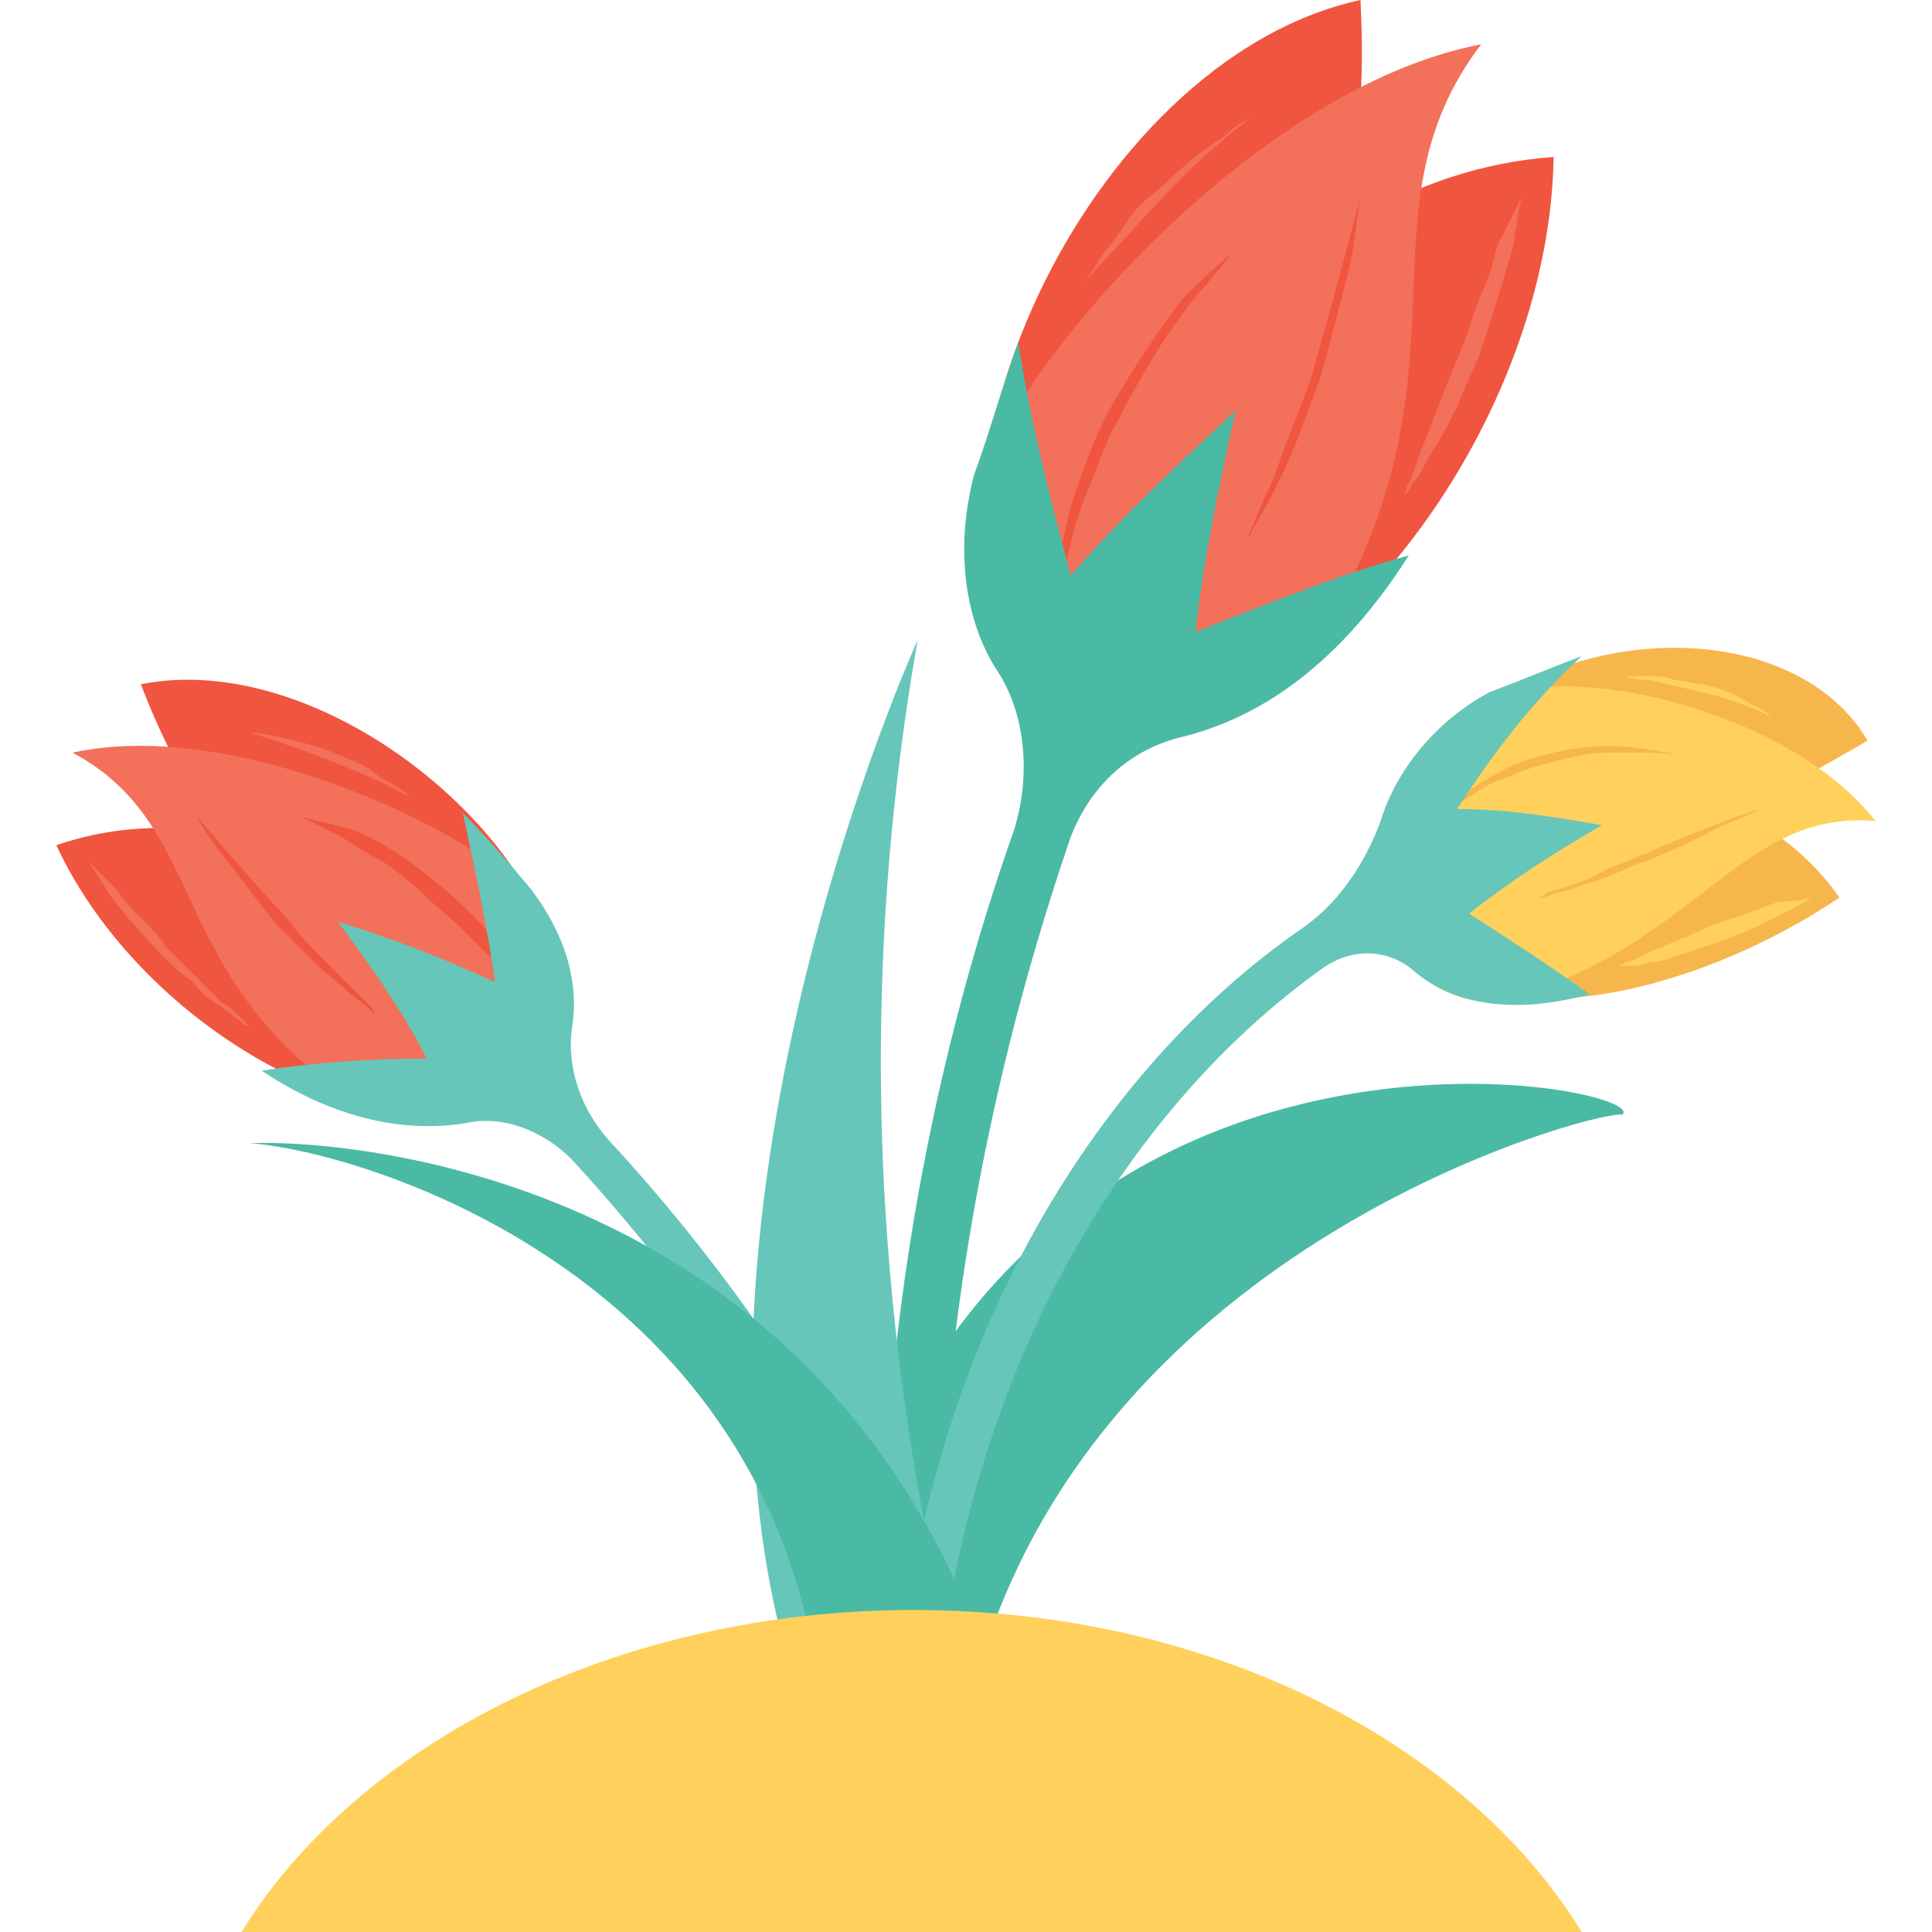 <?xml version="1.0" encoding="utf-8"?>
<!-- Generator: Adobe Illustrator 18.0.0, SVG Export Plug-In . SVG Version: 6.00 Build 0)  -->
<!DOCTYPE svg PUBLIC "-//W3C//DTD SVG 1.1//EN" "http://www.w3.org/Graphics/SVG/1.1/DTD/svg11.dtd">
<svg version="1.1" id="Layer_1" xmlns="http://www.w3.org/2000/svg" xmlns:xlink="http://www.w3.org/1999/xlink" x="0px" y="0px"
	 viewBox="0 0 48 48" enable-background="new 0 0 48 48" xml:space="preserve">
<g>
	<g>
		<g>
			<g>
				<path fill="#4ABAA5" d="M21.2,38.1c-0.3,1.2-0.6,2.3-0.7,3.4l2.6-0.3l0.1,0.8H24c0.2-0.5,0.4-0.9,0.6-1.4
					c3.6-10.2,15.5-13.1,15.7-12.9C41.2,27,25.9,23.9,21.2,38.1z"/>
			</g>
			<g>
				<g>
					<g>
						<g>
							<path fill="#F05540" d="M38.6,3.9c-7.1,0.5-12.5,8.2-10.4,14.4C33.7,17,38.5,10.1,38.6,3.9z"/>
						</g>
						<g>
							<path fill="#F05540" d="M33.8,0c0.4,7.3-2.6,13.9-8.2,17.2C22,12.5,26.9,1.5,33.8,0z"/>
						</g>
						<g>
							<path fill="#F3705A" d="M32.8,15.8c4-6.5,0.8-10.5,4-14.7c-5.7,1.1-11.5,8-12.3,10.6c-0.8,3,0.5,5.5,2.4,6.2
								C28.7,18.7,31.7,17.7,32.8,15.8z"/>
						</g>
						<g>
							<path fill="#F05540" d="M30.6,6.3c0,0-0.4,0.5-1,1.2c-0.3,0.4-0.6,0.8-0.9,1.3c-0.3,0.5-0.6,1-0.9,1.6
								c-0.3,0.5-0.5,1.1-0.7,1.6c-0.2,0.5-0.4,1-0.5,1.5c-0.1,0.4-0.2,0.8-0.3,1.1c-0.1,0.3-0.1,0.4-0.1,0.4s0-0.2,0-0.4
								c0-0.3,0.1-0.7,0.2-1.1c0.1-0.5,0.2-1,0.4-1.5c0.2-0.6,0.4-1.1,0.7-1.7c0.6-1.1,1.3-2.1,1.9-2.9C30.1,6.7,30.6,6.3,30.6,6.3z
								"/>
						</g>
						<g>
							<path fill="#F05540" d="M33.8,4.9c0,0-0.1,0.6-0.2,1.4c-0.2,0.9-0.5,2-0.8,3.1c-0.2,0.5-0.4,1.1-0.6,1.6
								c-0.2,0.5-0.4,0.9-0.6,1.3c-0.2,0.4-0.4,0.7-0.5,0.9c-0.1,0.2-0.2,0.3-0.2,0.3s0.1-0.1,0.2-0.4c0.1-0.2,0.2-0.5,0.4-0.9
								c0.2-0.4,0.3-0.8,0.5-1.3c0.2-0.5,0.4-1,0.6-1.6C33.2,7.2,33.8,4.9,33.8,4.9z"/>
						</g>
					</g>
					<g>
						<path fill="#F3705A" d="M37.8,4.9c0,0-0.1,0.5-0.2,1.2c-0.2,0.7-0.5,1.7-0.8,2.6c-0.2,0.5-0.4,0.9-0.6,1.4
							c-0.2,0.4-0.4,0.8-0.6,1.1c-0.2,0.3-0.3,0.6-0.5,0.8c-0.1,0.2-0.2,0.3-0.2,0.3c0,0,0-0.1,0.1-0.3c0.1-0.2,0.2-0.5,0.3-0.8
							c0.3-0.7,0.6-1.6,1-2.5c0.2-0.5,0.3-0.9,0.5-1.4c0.2-0.4,0.3-0.8,0.4-1.2C37.6,5.3,37.8,4.9,37.8,4.9z"/>
					</g>
					<g>
						<path fill="#F3705A" d="M31.1,2.9c0,0-1.2,0.9-2.2,2c-0.5,0.5-1,1.1-1.4,1.5c-0.4,0.4-0.6,0.7-0.6,0.7s0.2-0.3,0.5-0.8
							c0.2-0.2,0.4-0.5,0.6-0.8c0.2-0.3,0.5-0.6,0.8-0.8c0.5-0.5,1.1-1,1.6-1.3C30.7,3.1,31.1,2.9,31.1,2.9z"/>
					</g>
				</g>
				<g>
					<path fill="#4ABAA5" d="M21.9,42h1.4c-0.2-7.3,1-14.5,3.3-21.2c0.5-1.3,1.5-2.2,2.8-2.5c1.6-0.4,3.7-1.5,5.6-4.5
						c-1.8,0.5-3.5,1.2-5.3,1.9c0.2-1.8,0.6-3.7,1-5.5c-1.4,1.3-2.8,2.6-4.1,4.1c-0.5-1.9-1-3.8-1.3-5.8c-0.4,1.1-0.7,2.2-1.1,3.3
						c-0.5,1.9-0.2,3.7,0.6,4.9c0.7,1.1,0.8,2.6,0.4,3.9C22.8,27.4,21.7,34.7,21.9,42z"/>
				</g>
			</g>
			<g>
				<g>
					<g>
						<g>
							<path fill="#F05540" d="M1.4,21c4.9-1.7,10.7,1.9,11.1,6.6C8.4,28.4,3.3,25.1,1.4,21z"/>
						</g>
						<g>
							<path fill="#F05540" d="M3.5,17c1.9,5,5.7,8.5,10.4,9.1C15,21.9,8.5,16,3.5,17z"/>
						</g>
						<g>
							<path fill="#F3705A" d="M8.7,27.3c-4.6-3.1-3.5-6.8-6.9-8.6c4.1-0.9,10,2,11.3,3.5c1.4,1.8,1.3,3.8,0.2,4.8
								C12.3,28,10,28.2,8.7,27.3z"/>
						</g>
						<g>
							<path fill="#F05540" d="M7.5,20.3c0,0,0.4,0.2,1,0.5c0.3,0.2,0.6,0.4,1,0.6c0.3,0.2,0.7,0.5,1,0.8c0.3,0.3,0.7,0.6,1,0.9
								c0.3,0.3,0.6,0.6,0.8,0.8c0.2,0.3,0.4,0.5,0.5,0.6c0.1,0.2,0.2,0.2,0.2,0.2s-0.1-0.1-0.1-0.3c-0.1-0.2-0.2-0.4-0.4-0.7
								c-0.2-0.3-0.4-0.6-0.7-0.9c-0.3-0.3-0.6-0.6-1-0.9c-0.7-0.6-1.5-1.1-2.1-1.3C7.9,20.4,7.5,20.3,7.5,20.3z"/>
						</g>
						<g>
							<path fill="#F05540" d="M4.9,20.3c0,0,0.2,0.4,0.6,0.9c0.4,0.5,0.9,1.2,1.4,1.8c0.3,0.3,0.6,0.6,0.9,0.9
								c0.3,0.3,0.6,0.5,0.8,0.7C8.8,24.8,9,24.9,9.1,25c0.1,0.1,0.2,0.2,0.2,0.2S9.3,25.1,9.2,25c-0.1-0.1-0.3-0.3-0.5-0.5
								c-0.2-0.2-0.5-0.5-0.7-0.7c-0.3-0.3-0.6-0.6-0.8-0.9C6,21.6,4.9,20.3,4.9,20.3z"/>
						</g>
					</g>
					<g>
						<path fill="#F3705A" d="M2.2,21.4c0,0,0.2,0.3,0.5,0.8c0.3,0.4,0.8,1,1.3,1.5c0.3,0.3,0.5,0.5,0.8,0.7C5,24.7,5.3,24.9,5.5,25
							c0.2,0.2,0.4,0.3,0.5,0.4c0.1,0.1,0.2,0.1,0.2,0.1s-0.1-0.1-0.2-0.2c-0.1-0.1-0.3-0.3-0.5-0.4c-0.4-0.4-0.9-0.9-1.4-1.4
							C4,23.3,3.7,23,3.5,22.8c-0.2-0.2-0.5-0.5-0.6-0.7C2.5,21.7,2.2,21.4,2.2,21.4z"/>
					</g>
					<g>
						<path fill="#F3705A" d="M6.2,18.2c0,0,1,0.3,2,0.7c0.5,0.2,1,0.4,1.4,0.6c0.4,0.2,0.6,0.3,0.6,0.3s-0.2-0.2-0.6-0.4
							C9.4,19.3,9.2,19.1,9,19c-0.2-0.1-0.5-0.2-0.7-0.3c-0.5-0.2-1-0.3-1.4-0.4C6.4,18.2,6.2,18.2,6.2,18.2z"/>
					</g>
				</g>
				<g>
					<path fill="#66C6B9" d="M23.7,42c-2-5.1-4.9-9.7-8.6-13.7c-0.7-0.8-1-1.8-0.9-2.7c0.2-1.1-0.1-2.3-1-3.5
						c-0.5-0.6-1.1-1.3-1.7-1.9c0.3,1.4,0.6,2.8,0.8,4.2c-1.3-0.6-2.6-1.1-3.9-1.5c0.8,1.1,1.6,2.2,2.2,3.4c-1.4,0-2.8,0.1-4.1,0.3
						c2.1,1.4,3.9,1.5,5.1,1.3c0.9-0.2,1.9,0.2,2.6,0.9c3.5,3.8,6.4,8.3,8.4,13.2H23.7z"/>
				</g>
			</g>
			<g>
				<g>
					<g>
						<g>
							<path fill="#F7B64C" d="M45.7,22.3c-2.5-3.6-8.6-4.1-11.1,1.2C37.4,26.1,42.6,24.4,45.7,22.3z"/>
						</g>
						<g>
							<path fill="#F7B64C" d="M46.4,18.4c-4.1,2.4-8.4,4.4-12.2,2.9C35.7,15.6,44.1,14.5,46.4,18.4z"/>
						</g>
						<g>
							<path fill="#FFD15C" d="M37.6,24.8c4.6-1.4,5.7-4.7,9-4.4c-2.2-2.8-7.7-4-9.6-3c-2,1-3.1,3.5-2.8,5.1
								C34.6,24.2,36.3,25.2,37.6,24.8z"/>
						</g>
						<g>
							<path fill="#F7B64C" d="M41.9,18.8c0,0-0.4-0.1-1-0.1c-0.3,0-0.6,0-1,0c-0.4,0-0.8,0.1-1.2,0.2c-0.4,0.1-0.8,0.2-1.2,0.4
								c-0.4,0.1-0.7,0.3-1,0.5c-0.3,0.2-0.5,0.3-0.7,0.4c-0.2,0.1-0.3,0.2-0.3,0.2s0.1-0.1,0.2-0.2c0.2-0.1,0.4-0.3,0.7-0.5
								c0.3-0.2,0.6-0.4,1-0.6c0.4-0.2,0.8-0.3,1.2-0.4c0.8-0.2,1.6-0.2,2.2-0.1C41.5,18.7,41.9,18.8,41.9,18.8z"/>
						</g>
						<g>
							<path fill="#F7B64C" d="M43.7,20.1c0,0-0.3,0.2-0.9,0.4c-0.5,0.3-1.2,0.6-1.9,0.9c-0.4,0.1-0.7,0.3-1,0.4
								c-0.3,0.1-0.6,0.2-0.9,0.3c-0.3,0.1-0.5,0.1-0.6,0.2c-0.2,0-0.2,0-0.2,0c0,0,0.1,0,0.2-0.1c0.2-0.1,0.4-0.1,0.6-0.2
								c0.3-0.1,0.6-0.2,0.9-0.4c0.3-0.1,0.7-0.3,1-0.4C42.2,20.6,43.7,20.1,43.7,20.1z"/>
						</g>
					</g>
					<g>
						<path fill="#FFD15C" d="M45,22.3c0,0-0.3,0.2-0.7,0.4c-0.4,0.2-1,0.5-1.6,0.7c-0.3,0.1-0.6,0.2-0.9,0.3
							c-0.3,0.1-0.5,0.2-0.8,0.2C40.7,24,40.6,24,40.4,24c-0.1,0-0.2,0-0.2,0s0.1,0,0.2-0.1c0.1,0,0.3-0.1,0.5-0.2
							c0.4-0.2,1-0.4,1.6-0.7c0.3-0.1,0.6-0.2,0.9-0.3c0.3-0.1,0.5-0.2,0.8-0.3C44.7,22.4,45,22.3,45,22.3z"/>
					</g>
					<g>
						<path fill="#FFD15C" d="M44,17.8c0,0-0.8-0.4-1.7-0.6c-0.4-0.1-0.9-0.2-1.3-0.3c-0.4,0-0.6-0.1-0.6-0.1s0.3,0,0.6,0
							c0.2,0,0.4,0,0.6,0.1c0.2,0,0.5,0.1,0.7,0.1c0.5,0.1,0.9,0.3,1.2,0.5C43.8,17.6,44,17.8,44,17.8z"/>
					</g>
				</g>
				<g>
					<path fill="#66C6B9" d="M39.8,20.5c-1.2-0.2-2.3-0.4-3.6-0.4c0.9-1.4,1.9-2.7,3.1-3.8c-0.8,0.3-1.5,0.6-2.3,0.9
						c-1.3,0.7-2.3,1.9-2.7,3.2c-0.4,1.1-1.1,2.1-2,2.7c-4.9,3.4-9.2,10-10,18.8h1c0.9-8.3,4.9-14.5,9.5-17.8c0.8-0.6,1.7-0.5,2.3,0
						c0.8,0.7,2.2,1.2,4.4,0.6c-1-0.7-1.9-1.3-3-2C37.5,21.9,38.6,21.2,39.8,20.5z"/>
				</g>
			</g>
			<g>
				<path fill="#66C6B9" d="M23.9,42c-1.6-6.2-3-15.3-1.1-26.1c0,0-6.7,14.7-3,26.1H23.9z"/>
			</g>
			<g>
				<path fill="#4ABAA5" d="M20.2,41c0.1,0.3,0.2,0.7,0.3,1h4.2c-0.1-0.3-0.2-0.7-0.3-1.1C20.2,29.5,9.2,28.3,6.2,28.4
					C8.9,28.6,18.4,31.4,20.2,41z"/>
			</g>
		</g>
		<path fill="#FFD15C" d="M39.3,48c-2.9-4.7-9.2-8-16.6-8S8.9,43.3,6,48H39.3z"/>
	</g>
</g>
</svg>
